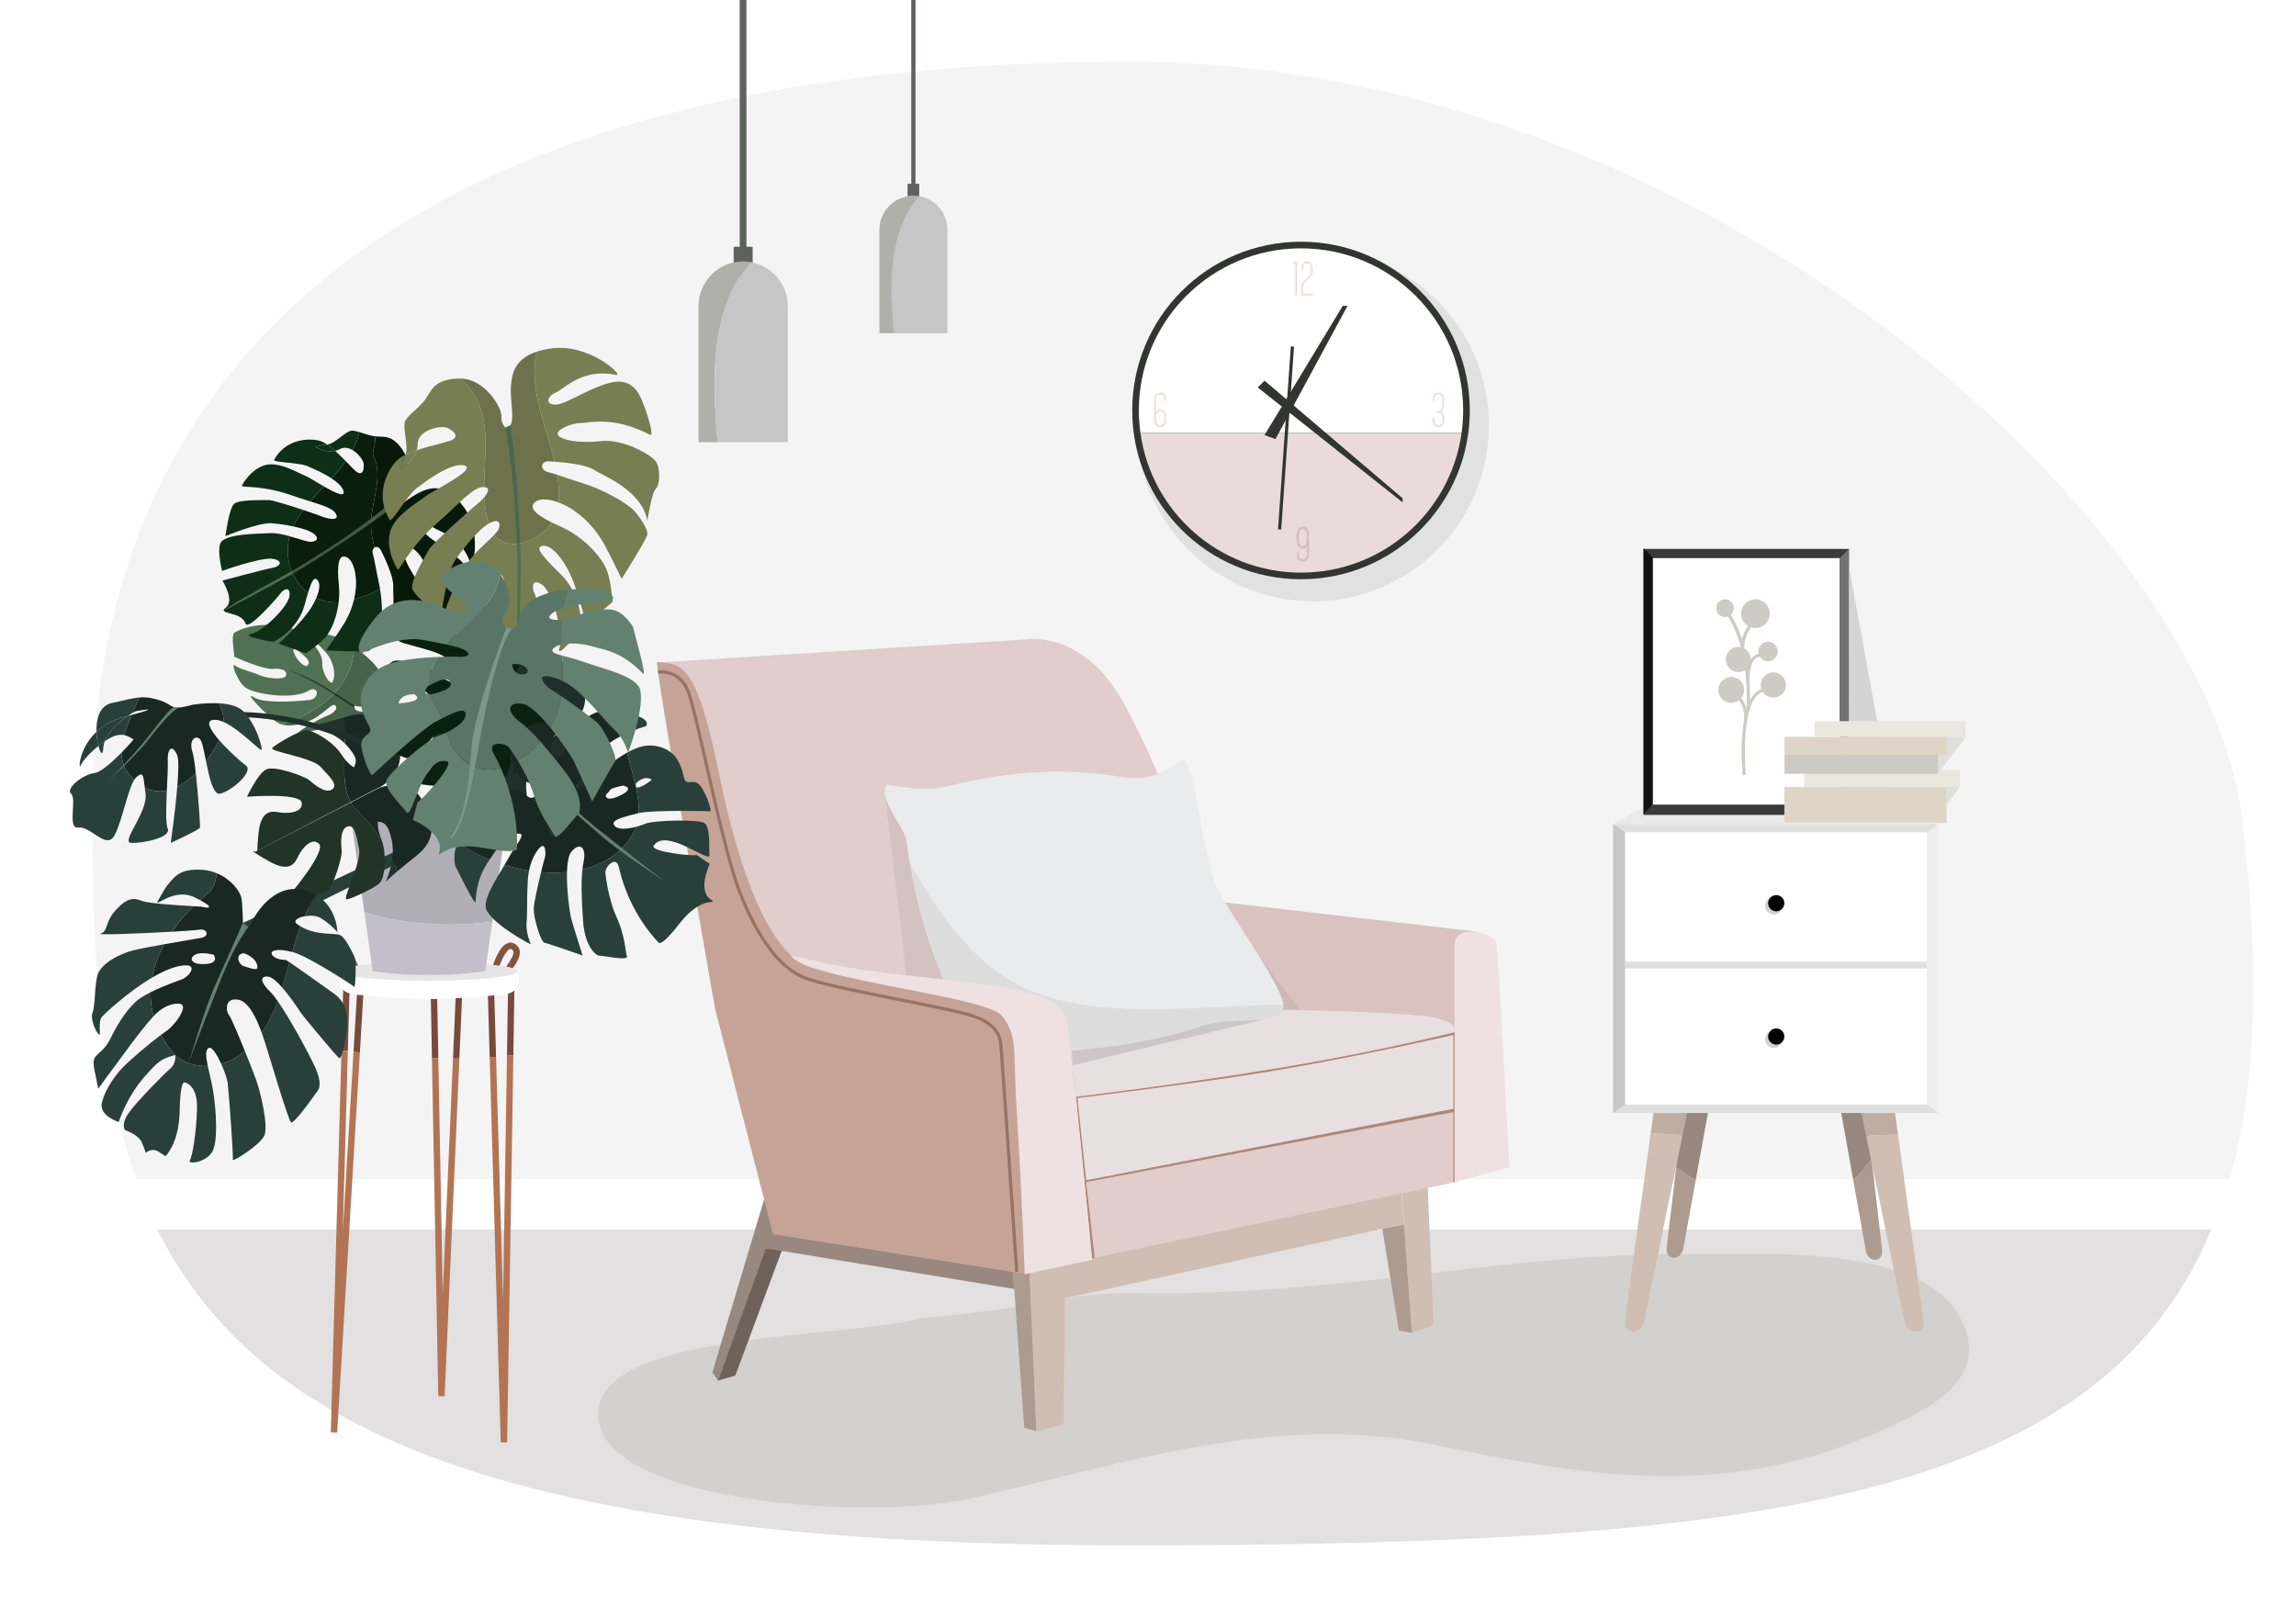 <?xml version="1.0" encoding="utf-8"?>
<!-- Generator: Adobe Illustrator 16.0.0, SVG Export Plug-In . SVG Version: 6.00 Build 0)  -->
<!DOCTYPE svg PUBLIC "-//W3C//DTD SVG 1.1//EN" "http://www.w3.org/Graphics/SVG/1.1/DTD/svg11.dtd">
<svg version="1.1" id="Layer_1" xmlns="http://www.w3.org/2000/svg" xmlns:xlink="http://www.w3.org/1999/xlink" x="0px" y="0px"
	 width="720px" height="503.999px" viewBox="0 0 720 503.999" enable-background="new 0 0 720 503.999" xml:space="preserve">
<symbol  id="New_Symbol" viewBox="-0.763 -0.763 1.526 1.525">
	<path fill="#FFFFFF" d="M0.763,0c0-0.421-0.342-0.762-0.763-0.762S-0.763-0.421-0.763,0S-0.421,0.763,0,0.763S0.763,0.42,0.763,0z"
		/>
</symbol>
<rect y="-0.264" fill="#FFFFFF" width="720" height="504.263"/>
<path fill="#F4F4F4" d="M703.002,256.221C691.478,163.849,533.621,19.333,354.047,19.333C133.654,19.333,29.028,108.412,28.9,252
	c-0.047,52.487,2.677,97.512,20.699,133.584h644.119C706.942,353.595,709.9,311.509,703.002,256.221z"/>
<path fill="#E2E0E0" d="M49.324,385.584c31.65,63.35,110.493,99.079,304.448,99.082c193.547,0.003,303.993-12.779,339.67-99.082
	H49.324z"/>
<g opacity="0.7">
	<path fill="#CDCBC4" d="M289.383,413.344c12.608-1.025,36.144-4.081,44.144-6.081c17-3,26.199-0.904,43.199-1.904
		c52-1,104-13,156-12c21,0,70-3,82,20c10,19-9.306,28.287-24,35c-51.787,23.658-97.047,13.549-142.047,4.549
		c-50-10-96.207,6.381-144.684,17.109c-31.63,7-113.269,1.342-116.269-24.658C183.726,417.358,264.657,420.035,289.383,413.344"/>
</g>
<rect x="28.899" y="369.848" fill="#FFFFFF" width="673.434" height="15.736"/>
<path fill="#99887F" d="M586.876,363.399c-2.094-17.672-4.397-36.828-4.397-36.828h-9.104l7.776,43.535
	C583.297,368.108,585.275,365.942,586.876,363.399z"/>
<path fill="#AD9B90" d="M586.876,363.399c-1.601,2.543-3.579,4.709-5.725,6.707l4.058,22.717c1.517,3.689,5.158,2.459,5.009-0.352
	C590.149,391.21,588.582,377.797,586.876,363.399z"/>
<path fill="#99887F" d="M539.806,325.947h-9.283c0,0-2.661,21.7-4.894,40.215c1.965,1.304,3.961,2.801,6.107,4.082L539.806,325.947z
	"/>
<path fill="#AD9B90" d="M525.629,366.162c-1.574,13.053-2.935,24.523-2.999,25.686c-0.152,2.811,3.561,4.041,5.107,0.352
	l3.999-21.955C529.59,368.963,527.594,367.466,525.629,366.162z"/>
<rect x="505.87" y="258.393" fill="#DFDFDF" width="101.75" height="90.679"/>
<rect x="509.56" y="261.029" fill="#FFFFFF" width="94.897" height="40.595"/>
<circle opacity="0.8" fill="#C6C6C6" cx="556.256" cy="284.06" r="2.732"/>
<rect x="509.56" y="303.732" fill="#FFFFFF" width="94.897" height="42.703"/>
<path fill="#CFBEB1" d="M509.56,414.972c-0.175,2.811,4.043,4.041,5.8,0.352l12.273-59.317c-3.322-0.172-6.651-0.382-9.987-0.626
	C515.417,371.424,509.701,412.709,509.56,414.972z"/>
<path fill="#BFADA1" d="M518.522,349.071c0,0-0.336,2.414-0.877,6.309c3.336,0.244,6.665,0.454,9.987,0.626l1.435-6.935H518.522z"/>
<path fill="#CFBEB1" d="M585.19,356.202l12.231,59.121c1.757,3.689,5.975,2.459,5.801-0.352c-0.141-2.242-5.756-42.807-8.025-59.154
	C591.858,355.957,588.523,356.088,585.19,356.202z"/>
<path fill="#BFADA1" d="M594.259,349.071h-10.544l1.476,7.131c3.333-0.114,6.668-0.245,10.007-0.385
	C594.62,351.663,594.259,349.071,594.259,349.071z"/>
<circle fill="#020202" cx="557.008" cy="283.267" r="2.541"/>
<circle opacity="0.8" fill="#C6C6C6" cx="556.256" cy="325.947" r="2.732"/>
<circle fill="#020202" cx="557.008" cy="325.084" r="2.541"/>
<path fill="#E0CDCC" d="M206.038,207.792L322,200.524c0,0,15.857-2.643,28.082,16.188c12.224,18.832,28.742,67.396,28.742,67.396
	l9.582,35.384l-51.313,13.225l-85.133-7.642L206.038,207.792z"/>
<polygon fill="#D9C2BF" points="378.221,282.356 462.74,292.125 457.125,324.896 386.094,318.832 "/>
<polygon fill="#AD8779" points="337.378,343.983 335.215,328.772 457.125,321.971 457.456,370.38 342.484,395.149 "/>
<path fill="#E8DFE1" d="M456.32,323.707c0,0,1.763-3.957-11.09-5.19c-20.278-1.946-61.855-2.142-63.762-1.652l-46.267,8.032
	l2.177,19.087c0,0,31.276-3.667,64.122-9.108C421.207,331.61,441.4,327.37,456.32,323.707z"/>
<polygon fill="#E0CDCC" points="340.603,370.739 343.325,394.984 455.785,370.739 455.785,348.776 "/>
<path fill="#E8DFE1" d="M337.875,344.375c0,0,41.729-5.101,63.188-8.812c29.071-5.028,54.723-10.982,54.723-10.982v23.179
	l-115.182,22.399L337.875,344.375z"/>
<path fill="#EFE1E1" d="M456.133,370.739l17.181-4.663c0,0-3.451-67.91-4.111-70.554c-0.662-2.643-13.069-6.589-13.069,1.079
	C456.133,302.479,456.133,370.739,456.133,370.739z"/>
<polygon fill="#CFBEB1" points="322.843,399.004 324.973,448.891 333.527,446.688 334.076,396.36 "/>
<polygon fill="#CFBEB1" points="439.573,374.296 440.278,384.027 433.476,385.37 333.527,407.263 334.076,396.36 "/>
<polygon opacity="0.2" fill="#636363" points="396.83,319.588 336.304,334.122 336.144,329.538 376.667,319.588 "/>
<polygon fill="#CFBEB1" points="439.573,374.296 447.725,372.544 449.525,415.633 442.737,418.05 "/>
<polygon fill="#AD9B90" points="438.679,417.275 442.737,418.05 440.278,384.027 433.476,385.37 "/>
<polygon opacity="0.1" fill="#636363" points="394.818,299.858 407.478,316.586 402.333,316.638 "/>
<polygon fill="#AD9B90" points="317.667,398.839 322.843,399.004 324.973,448.891 321.192,447.79 "/>
<polygon opacity="0.1" fill="#636363" points="277.406,248.13 284.25,305.766 299.197,307.574 285.324,261.634 "/>
<polygon fill="#99887F" points="317.667,398.839 318.056,404.248 240.176,391.516 242.341,385.239 "/>
<polygon fill="#99887F" points="239.615,376.182 223.4,430.39 225.162,433.003 242.685,385.3 "/>
<polygon fill="#70615A" points="245.14,392.265 240.176,391.516 225.162,433.003 230.6,431.409 "/>
<g>
	<path fill="#DDDDDD" d="M402.118,315.2c-26,0-53,5-78-4c-18.543-7.417-29.349-24.289-38.794-40.257
		c1.444,8.618,3.604,17.968,7.51,28.728c5.826,16.049,13.027,25.999,13.027,25.999s11.894,4.955,18.171,4.625
		c4.253-0.224,31.805-1.105,52.636-8.451c9-3.174,22.75,0.144,25.666-5.206c0.189-0.348,0.227-0.844,0.16-1.441
		C402.368,315.197,402.242,315.2,402.118,315.2z"/>
	<path fill="#E9EBEC" d="M324.118,311.2c25,9,52,4,78,4c0.124,0,0.25-0.003,0.375-0.004c-0.815-7.271-19.27-31.589-21.66-38.696
		c-4.32-12.846-5.854-33.472-9.186-37.924c-1.553-2.075-6.716,7.027-18.481,5.258c-13.297-2-29.833-3.833-57.167,3
		c-6.289,1.572-17.844-0.776-17.844-0.776c-3.344,3.471,5.549,13.72,6.054,17.476c0.325,2.417,0.69,4.884,1.113,7.41
		C294.77,286.911,305.575,303.783,324.118,311.2z"/>
</g>
<path fill="#C5A497" d="M206.076,207.689c-0.991-0.04,18.17,108.694,18.17,108.694l18.171,70.701l79.75,12.554
	c0,0-3.42-62.604-4.424-75.656c-0.661-8.59-4.956-9.581-25.108-12.224c0,0-22.647-3.925-37.994-8.26
	c-13.368-3.775-22.939-30.381-29.072-60.459C218.629,209.011,214.334,208.02,206.076,207.689z"/>
<path fill="#EFE1E1" d="M321.32,399.638l21.164-4.488c0,0-6.713-70.719-8.095-75.326c-1.982-6.607-9.314-9.514-37.396-12.487
	c-28.312-2.998-35.854-4.665-41.508-6.014c-2.995-0.714-7.488-1.651-7.488-1.651c4.404,7.488,61.221,12.643,66.176,18.897
	c5.161,6.516,3.419,10.381,4.68,30.208C320.573,375.852,321.32,399.638,321.32,399.638z"/>
<g>
	<path fill="#476348" d="M111.101,221.275c0,0,2.489,1.034,5.019-0.527c2.529-1.562,4.042-2.699,3.706-7.509
		c-0.274-3.93-5.047-7.644-8.725-10.295c-0.699,12.986-11.188,20.432-22.711,24.285c3.261,0.905,8.182-0.399,11.315-2.625
		c3.637-2.582,4.888-4.374,5.614-3.123c0.726,1.251-1.665,2.686-2.948,3.099c-1.282,0.414-6.803,3.452-8.599,4.977
		c-1.795,1.525,8.34-1.922,9.956-0.724c1.617,1.199,8.787,3.426,10.976,2.05c2.188-1.376,4.943-3.035,2.99-6.132
		C115.978,222.03,110.9,224.531,111.101,221.275z"/>
	<path fill="#507153" d="M111.101,202.943c-0.824-0.594-1.595-1.136-2.246-1.614c-3.557-2.611-12.192-3.231-13.187-3.339
		c-0.995-0.108,6.565,5.599,8.03,8.857c1.465,3.258,1.292,5.85,0.578,7.02c-0.714,1.169-3.408-3.005-3.224-5.862
		s-2.71-6.463-5.866-8.547c-3.157-2.083-4.194-2.792-4.194-2.792s-10.294-2.421-17.46,1.748c-1.232,0.717,0.098,7.333-0.11,7.524
		c0,0,8.893,4.096,12.234,3.833c3.341-0.262,4.56,0.92,3.973,2.228c-0.587,1.309-5.896,0.823-8.317-0.274
		c-2.42-1.099-6.187-1.853-7.605-2.978c-1.419-1.124,0.659,5.024,3.312,6.932c2.653,1.908,14.681,4.037,19.884,0.883
		c2.846-1.726,3.504,2.276,0.412,2.948c0,0-13.741,1.65-17.631-0.783c-3.889-2.433,4.21,5.977,7.271,7.894
		c0.424,0.265,0.909,0.462,1.433,0.608C99.912,223.375,110.401,215.929,111.101,202.943z M96.019,208.93
		c-1.694-0.36-3.632-3.118-4.005-4.695c-0.237-1.008,0.532-0.681,0.532-0.681s1.615,0.809,3.513,2.78
		C97.887,208.233,96.019,208.93,96.019,208.93z"/>
	<path fill="#283C35" d="M101.572,215.206c-4.148-2.513-10.751-5.072-10.751-5.072s8.491,4.146,11.963,6.387
		c0.511,0.33,1.144,0.742,1.829,1.19c0.118-0.122,0.231-0.248,0.347-0.372C103.486,216.402,102.165,215.565,101.572,215.206z"/>
	<path fill="#21302A" d="M111.101,221.275c0,0-3.347-2.155-6.142-3.936c-0.115,0.124-0.229,0.25-0.347,0.372
		c2.826,1.848,6.562,4.321,6.562,4.321L111.101,221.275z"/>
</g>
<g>
	<path fill="#774A3C" d="M137.085,312.062l-2,0.037l0.37,19.784c0.667,0.023,1.334,0.044,2.002,0.061L137.085,312.062z"/>
	<path fill="#774A3C" d="M144.054,332l0.867-19.876l-1.998-0.088l-0.871,19.972C142.719,332.009,143.387,332.006,144.054,332z"/>
	<path fill="#B27454" d="M142.052,332.008l-3.215,73.73l-1.379-73.795c-0.668-0.017-1.335-0.037-2.002-0.061l1.981,105.993
		l1.999,0.025L144.054,332C143.387,332.006,142.719,332.009,142.052,332.008z"/>
</g>
<g>
	<path fill="#774A3C" d="M155,312.052L153,312.108l0.561,19.526c0.667-0.047,1.332-0.096,1.997-0.151L155,312.052z"/>
	<path fill="#774A3C" d="M161.379,306.218l-2-0.031l-0.401,24.966c0.67-0.074,1.337-0.162,2.004-0.247L161.379,306.218z"/>
	<path fill="#B27454" d="M158.978,331.152l-1.231,76.549l-2.188-76.218c-0.665,0.056-1.33,0.104-1.997,0.151l3.467,120.749l2-0.013
		l1.954-121.466C160.314,330.99,159.647,331.078,158.978,331.152z"/>
</g>
<g>
	<path fill="#774A3C" d="M109.657,308.974l-1.999-0.057l-0.573,20.525c0.662,0.081,1.326,0.161,1.994,0.24L109.657,308.974z"/>
	<path fill="#774A3C" d="M111.948,311.69l-1.086,18.203c0.66,0.076,1.325,0.15,1.989,0.225l1.093-18.309L111.948,311.69z"/>
	<path fill="#B27454" d="M107.5,386.192l1.578-56.51c-0.667-0.079-1.332-0.159-1.994-0.24l-3.345,119.75l1.998,0.088l7.114-119.162
		c-0.665-0.074-1.329-0.148-1.989-0.225L107.5,386.192z"/>
</g>
<g>
	<path fill="#845340" d="M160.531,304.084l-1.736-0.992c0.134-0.234,0.335-0.535,0.569-0.882c0.659-0.977,1.884-2.793,1.632-3.808
		c-0.043-0.176-0.156-0.439-0.628-0.69c-0.182-0.099-0.328-0.104-0.523-0.024c-1.292,0.533-2.846,3.942-3.536,6.193l-1.912-0.586
		c0.323-1.055,2.066-6.374,4.684-7.456c0.747-0.308,1.518-0.271,2.229,0.108c1.084,0.578,1.483,1.392,1.628,1.973
		c0.467,1.878-0.967,4.002-1.916,5.408C160.821,303.626,160.646,303.883,160.531,304.084z"/>
</g>
<g>
	<path fill="#845340" d="M110.854,304.465c-1.303-3.059-3.002-5.911-3.916-6.652c0.169,0.924,0.998,2.935,2.603,5.097l-1.606,1.191
		c-0.041-0.055-4.063-5.522-2.754-7.702c0.166-0.276,0.67-0.896,1.747-0.74c2.267,0.341,4.789,5.725,5.767,8.023L110.854,304.465z"
		/>
</g>
<path fill="#FFFFFF" d="M162.73,307.574c0,2.488-1.748,4.462-6.959,4.506c0,0-11.717,1.254-21.238,1.254
	c-10.033,0-21.268-1.254-21.268-1.254c-4.894-0.019-6.958-2.018-6.958-4.506l0,0c0-2.489,0-4.507,6.958-4.507h42.506
	C162.73,303.067,162.73,305.085,162.73,307.574L162.73,307.574z"/>
<ellipse fill="#E5E5E5" cx="134.25" cy="304.62" rx="27.944" ry="2.954"/>
<path fill="#B0AEB7" d="M154.381,289.053L159.623,252h-25.09h-25.09l4.836,34.186C127.335,290.019,141.049,290.896,154.381,289.053z
	"/>
<path fill="#C2BFCB" d="M114.279,286.186l2.604,18.405c0,0,10.208,1.534,17.649,1.096c7.44,0.438,17.65-1.096,17.65-1.096
	l2.198-15.538C141.049,290.896,127.335,290.019,114.279,286.186z"/>
<polygon fill="#293F3A" points="132.955,262.776 71.039,291.873 77.715,294.009 130.025,268.11 "/>
<path fill="#223428" d="M120.952,276.582c0,0,1.014-1.061,3.638-3.31c-0.422-1.343-0.953-2.677-1.572-3.996
	C122.503,273.355,120.952,276.582,120.952,276.582z"/>
<path fill="#223428" d="M107.589,225.098c-7.586,2.203-10.653,2.654-10.653,2.654s6.807,1.143,11.23,5.446
	C108.203,230.439,108.111,227.692,107.589,225.098z"/>
<path fill="#1A2824" d="M131.737,249.907c-3.875-5.898-12.627-2.922-12.627-2.922l-9.077,4.683c0.315,0.537,0.672,1.05,1.085,1.532
	c3.015,3.015,6.025,6.481,8.525,10.191c-1.527-3.771-1.115-5.731-1.115-5.731c2.571,0.336,3.224,1.584,4.186,5.25
	c0.563,2.143,0.557,4.356,0.303,6.366c0.62,1.319,1.15,2.653,1.572,3.996c1.476-1.266,3.457-2.903,6.067-4.95
	C137.908,262.637,135.613,255.805,131.737,249.907z"/>
<path fill="#1A2824" d="M109.977,251.568l10.054-5.218c0,0,7.484-5.425,4.908-11.996c-2.576-6.571-6.827-12.39-15.656-9.754
	c-0.589,0.176-1.151,0.341-1.693,0.499c0.521,2.594,0.614,5.341,0.577,8.1c0.33,0.321,0.648,0.655,0.948,1.011
	c2.435,2.901,3.077,4.156,1.866,6.448c0,0-1.265-0.548-2.949-2.688C107.871,243.06,107.872,247.899,109.977,251.568z"/>
<path fill="#223428" d="M110.033,251.668l-29.026,14.977c0.007-0.027,0.011-0.047,0.011-0.047l28.959-15.03
	c-2.105-3.669-2.106-8.508-1.946-13.598c-0.357-0.454-0.732-0.975-1.119-1.583c-2.211-3.473-8.966-7.813-11.354-7.327
	c-2.388,0.487-9.066,4.337-10.166,5.497c-1.1,1.159,12.367,2.919,15.131,5.954c2.765,3.034,5.756,5.639,3.557,7.11
	c-2.198,1.471-6.107-2.098-7.263-3.056c-1.155-0.958-10.733-4.675-13.419-3.208c-2.687,1.466-5.932,8.524-5.932,8.524
	s16.632-1.336,17.14,1.852c0.509,3.188-4.428,3.461-6.698,3.098c-2.27-0.364-6.113-1.438-6.881,6.869
	c-0.274,2.977-0.354,4.445-0.342,5.109l-0.64,0.328c0,0-3.223-1.352,4.004,2.818c7.225,4.172,8.567,0.416,9.582-1.648
	c1.015-2.062,4.088-5.936,6.397-3.678c2.31,2.256-8.389,15.062-8.389,15.062s7.637,1.426,10.386,0.08
	c2.749-1.346,5.247-11.311,5.132-12.807c-0.115-1.498-0.771-6.75,1.7-7.695c2.471-0.945,2.87,3,3.749,7.012
	c0.88,4.008-5.46,16.018-3.878,15.791c1.582-0.229,8.581-3.455,10.358-5.123c1.778-1.67,2.136-9.691,0.578-13.502
	c-0.008-0.021-0.013-0.037-0.021-0.058c-2.5-3.71-5.511-7.177-8.525-10.191C110.705,252.718,110.348,252.205,110.033,251.668z"/>
<path fill="#1F302C" d="M177.076,259.121c1.778-1.67,2.136-9.69,0.578-13.5c-1.557-3.811-1.136-5.789-1.136-5.789
	c2.571,0.336,3.224,1.584,4.186,5.25c1.705,6.492-1.763,13.67-1.763,13.67s2.454-2.573,9.705-8.259
	c7.251-5.685,4.956-12.517,1.08-18.415c-3.875-5.898-12.627-2.922-12.627-2.922l-38.103,19.66c0.007-0.027,0.011-0.047,0.011-0.047
	l39.014-20.248c0,0,7.484-5.425,4.908-11.996c-2.576-6.571-6.827-12.39-15.656-9.754c-8.83,2.636-12.347,3.153-12.347,3.153
	s7.863,1.315,12.178,6.457c2.435,2.901,3.077,4.156,1.866,6.448c0,0-1.857-0.798-4.068-4.271c-2.211-3.473-8.966-7.813-11.354-7.327
	c-2.388,0.487-9.066,4.337-10.166,5.497c-1.1,1.159,12.367,2.919,15.131,5.954c2.765,3.034,5.756,5.639,3.557,7.11
	c-2.198,1.471-6.107-2.098-7.263-3.056c-1.155-0.958-10.733-4.675-13.419-3.208c-2.687,1.466-5.932,8.524-5.932,8.524
	s16.632-1.336,17.14,1.852c0.509,3.188-4.428,3.461-6.698,3.098c-2.27-0.364-6.113-1.438-6.881,6.869
	c-0.274,2.977-0.354,4.445-0.342,5.109l-0.64,0.328c0,0-3.223-1.352,4.004,2.818c7.225,4.172,8.567,0.416,9.582-1.648
	c1.015-2.062,4.088-5.935,6.397-3.677c2.31,2.256-8.389,15.061-8.389,15.061s7.637,1.428,10.386,0.08
	c2.749-1.346,5.247-11.31,5.132-12.805c-0.115-1.498-0.771-6.75,1.7-7.695c2.471-0.945,2.87,3,3.749,7.012
	c0.88,4.007-5.46,16.018-3.878,15.792C168.3,264.018,175.299,260.789,177.076,259.121z"/>
<path fill="#0B210F" d="M158.741,243.094c1.778-1.67,2.136-9.691,0.578-13.502c-1.557-3.811-1.136-5.789-1.136-5.789
	c2.571,0.336,3.224,1.584,4.186,5.25c1.705,6.492-1.763,13.672-1.763,13.672s2.454-2.574,9.705-8.26s4.956-12.518,1.08-18.415
	c-3.875-5.898-12.627-2.922-12.627-2.922l-38.103,19.66c0.007-0.027,0.011-0.047,0.011-0.047l39.014-20.248
	c0,0,7.484-5.425,4.908-11.996c-2.576-6.571-6.827-12.39-15.656-9.754c-8.83,2.636-12.347,3.153-12.347,3.153
	s7.863,1.315,12.178,6.457c2.435,2.901,3.077,4.156,1.866,6.448c0,0-1.857-0.798-4.068-4.271c-2.211-3.473-8.966-7.813-11.354-7.327
	c-2.388,0.487-9.066,4.337-10.166,5.497c-1.1,1.159,12.367,2.919,15.131,5.954c2.765,3.034,5.756,5.639,3.557,7.11
	c-2.198,1.471-6.107-2.098-7.263-3.056c-1.155-0.958-10.733-4.675-13.419-3.208c-2.687,1.466-5.932,8.524-5.932,8.524
	s16.632-1.336,17.14,1.852c0.509,3.188-4.428,3.461-6.698,3.098c-2.27-0.364-6.113-1.438-6.881,6.869
	c-0.274,2.977-0.354,4.445-0.342,5.109l-0.64,0.328c0,0-3.223-1.352,4.004,2.818c7.225,4.172,8.567,0.416,9.582-1.648
	c1.015-2.062,4.088-5.936,6.397-3.678c2.31,2.256-8.389,15.062-8.389,15.062s7.637,1.426,10.386,0.08
	c2.749-1.346,5.247-11.311,5.132-12.807c-0.115-1.498-0.771-6.75,1.7-7.695c2.471-0.945,2.87,3,3.749,7.012
	c0.88,4.008-5.46,16.018-3.878,15.791C149.965,247.988,156.964,244.762,158.741,243.094z"/>
<path fill="#293F3A" d="M94.082,317.244c1.035,1.601,11.297,13.839,12.238,14.592c0.941,0.753,2.636-7.813,2.636-11.391
	s-1.317-6.778-4.142-8.755c-2.325-1.628-10.835-7.782-14.034-9.907c-0.732,2.687-1.45,5.356-2.254,7.962
	C91.002,312.573,93.451,316.27,94.082,317.244z"/>
<path fill="#293F3A" d="M41.896,298.025c-4.613,1.131-10.416,4.346-11.358,7.923c-0.941,3.577-0.659,9.602-1.506,11.579
	c-0.848,1.977,0.941,5.836,1.883,6.872c0.941,1.035-0.283-3.859,1.036-5.46c0.874-1.062,8.2-7.886,15.731-12.329
	c0.65-3.56,1.955-7.072,3.808-10.468C47.613,296.84,43.779,297.564,41.896,298.025z"/>
<path fill="#293F3A" d="M83.275,327.506c1.016,3.106,7.042,23.628,7.982,24.476c0.941,0.848,8.473-10.072,8.473-10.072
	s1.6-1.694-0.942-7.249c-2.069-4.521-7.88-15.191-11.696-20.665c-1.302,3.515-2.89,6.849-5.039,9.872
	C82.591,325.361,83.004,326.678,83.275,327.506z"/>
<path fill="#293F3A" d="M38.352,334.943c-2.315,2.482-5.46,6.777-6.401,10.919c-0.942,4.143,5.271,6.024,5.271,6.024
	s2.51-7.92,8.189-14.309c3.93-4.418,5.067-5.624,9.476-6.653c-1.803-2.081-3.269-4.207-4.413-6.36
	C46.95,327.189,40.546,332.591,38.352,334.943z"/>
<path fill="#293F3A" d="M98.118,282.2c-0.988,1.679-1.845,3.408-2.612,5.169c1.692-0.311,3.735-0.24,4.977,0.505
	c2.824,1.694,5.331,4.424,5.331,4.424s-0.11-7.537-6.37-11.425C98.795,281.327,98.317,281.803,98.118,282.2z"/>
<path fill="#293F3A" d="M111.121,300.018c-0.753-1.695-2.73-5.742-4.331-6.684c-1.494-0.879-7.413,0.289-12.558-2.802
	c-0.981,2.643-1.8,5.337-2.563,8.036c0.052,0.013,0.1,0.023,0.153,0.037c4.707,1.224,19.016,10.543,19.298,10.92
	C111.403,309.902,111.875,301.713,111.121,300.018z"/>
<path fill="#293F3A" d="M69.363,333.642c1.026,2.264,1.864,4.711,2.031,6.008c0.377,2.919,1.883,23.252,1.6,24.1
	c-0.282,0.847,8.44-4.518,9.869-7.531c1.428-3.012-1.208-13.838-2.525-17.509c-0.562-1.564-2.012-5.282-3.571-9.128
	c-1.115,0.927-2.318,1.806-3.648,2.619C71.899,332.81,70.639,333.288,69.363,333.642z"/>
<path fill="#293F3A" d="M55.118,331.2c-0.035-0.04-0.065-0.08-0.1-0.119c0.002,0.628-0.091,2.735-1.416,3.861
	c-2.039,1.733-10.543,10.355-13.18,14.026c-2.636,3.671-1.223,5.461-1.223,5.461s4.235,1.411,5.271,3.859
	c1.036,2.448,1.224,3.296,1.224,3.296s1.883-1.79,4.048-0.378c2.165,1.411,2.165,1.411,2.165,1.411s4.236-4.046,4.425-14.024
	c0.188-9.979,1.506-9.132,1.506-9.132s4.142,0.563,3.954,8.095c-0.188,7.531-1.412,14.968-2.259,16.381
	c-0.847,1.412,5.931,0.658,7.437-3.577c1.506-4.236,0.659-15.345-0.753-21.37c-0.414-1.769-0.785-3.327-1.064-4.674
	C61.527,334.471,57.992,333.499,55.118,331.2z"/>
<path fill="#1A2824" d="M93.141,289.804c-1.374-1.024,0.21-2.038,2.366-2.435c0.767-1.761,1.624-3.49,2.612-5.169
	c0.199-0.397,0.677-0.873,1.326-1.327c-1.112-0.69-2.415-1.268-3.95-1.665c-10.173-2.634-16.145,8.742-16.944,10.837
	c-0.73,1.909-2.363-0.591-2.363-0.591s-0.138-6.174-0.491-7.81c-0.529-2.445-3.443-6.011-7.732-7.782
	c-0.349,2.983-1.295,5.562-2.846,6.338c-0.825,0.68-1.622,1.377-2.402,2.083c4.968,2.666,2.298,2.62,0.489,2.06
	c0,0-1-0.046-2.538-0.132c-2.567,2.533-4.834,5.216-6.749,8c4.11-0.239,7.519-0.485,8.816-0.666c2.302-0.32,3.106,2.26,0.094,2.637
	c0,0-5.715,0.951-11.337,1.961c-1.854,3.396-3.158,6.908-3.808,10.468c3.825-2.257,7.703-3.902,10.815-3.863
	c3.074,0.039,1.147,3.362-1.506,4.425c-0.329,0.131-5.483,1.872-9.78,4.033c-0.046,2.495,0.26,4.998,0.934,7.484
	c0.006-0.007,0.013-0.014,0.019-0.021c2-2.159,5.099-4.216,8.206-3.839c3.107,0.376-1.641,6.919-4.307,8.614
	c-0.405,0.258-0.956,0.649-1.588,1.12c1.144,2.153,2.61,4.279,4.413,6.36c0.043-0.01,0.083-0.021,0.126-0.03
	c0,0,0.003,0.071,0.004,0.187c0.035,0.039,0.064,0.079,0.1,0.119c2.874,2.299,6.409,3.271,10.035,3.116
	c-0.67-3.24-0.792-5.216,0.405-5.682c0.941-0.365,2.521,2.176,3.805,5.007c1.276-0.354,2.536-0.832,3.755-1.441
	c1.331-0.813,2.534-1.692,3.648-2.619c-2.101-5.183-4.401-10.599-4.995-11.301c-1.036-1.224-1.318-5.648,3.106-4.707
	c3.245,0.69,5.696,6.185,7.176,10.294c2.149-3.023,3.737-6.357,5.039-9.872c-0.872-1.251-1.641-2.231-2.236-2.804
	c-3.201-3.079-3.577-5.243-0.659-4.866c1.14,0.146,2.74,1.606,4.328,3.42c0.804-2.605,1.522-5.275,2.254-7.962
	c-0.687-0.456-1.133-0.73-1.216-0.73c-5.387,0-7.044-4.813,2.106-2.484c0.763-2.699,1.582-5.394,2.563-8.036
	C93.864,290.311,93.499,290.071,93.141,289.804z M62.169,302.276c-1.789-0.188-3.013-1.694-1.036-2.823c1.977-1.131,5.931,0,5.931,0
	C68.759,302.652,63.958,302.466,62.169,302.276z M76.478,303.03c-1.601-0.471-3.013-3.734,0-4.079c0,0,4.237,1.349,4.236,4.455
	C80.714,304.587,78.078,303.5,76.478,303.03z"/>
<path fill="#293F3A" d="M67.964,273.862c-1.375-0.567-2.888-0.955-4.512-1.058c-6.413-0.405-8.358,1.474-11.167,5.096
	c-0.559,0.712-2.013,3.3-2.542,4.231c-2.035,3.576,4.33-4.143,11.391-0.66c0.6,0.296,1.121,0.564,1.582,0.812
	c0.781-0.706,1.578-1.403,2.402-2.083C66.668,279.425,67.615,276.846,67.964,273.862z"/>
<path fill="#293F3A" d="M47.212,311.205c-1.853,0.932-3.546,1.94-4.624,2.933c-3.577,3.296-6.401,8.379-8.001,11.674
	c-1.601,3.295-3.578,4.236-4.708,5.647c-1.129,1.413-0.094,4.707,0.283,6.778c0.376,2.072,0.659,3.201,0.659,3.201
	s7.249-9.979,10.167-13.839c2.909-3.846,5.326-6.931,7.158-8.91C47.472,316.203,47.166,313.7,47.212,311.205z"/>
<path fill="#293F3A" d="M60.667,284.211c-4.602-0.256-14.032-0.861-16.007-1.625c-2.636-1.02-4.613-1.208-8.284,2.745
	c-3.671,3.954-2.315,6.718-4.857,7.471c-1.802,0.534,12.392-0.009,22.399-0.591C55.832,289.427,58.1,286.744,60.667,284.211z"/>
<path fill="#638170" d="M76.187,289.454l1.65,1.303c0,0-4.087,5.219-8.337,15.826c-1.57,3.919-9.014,22.82-10.18,26.484
	c-0.572,1.797,4.598-16.054,7.847-23.317C70.416,302.485,76.187,289.454,76.187,289.454z"/>
<g>
	<path fill="#0F2E17" d="M105.096,141.403c-0.847-0.752-1.707-1.444-2.547-2.003c-2.063,0.193-3.587,0.799-3.587,0.799
		S102.092,142.065,105.096,141.403z"/>
	<path fill="#08190A" d="M145.304,158.846c-5.689-7.579-10.391-6.041-14.057-4.233c-2.922,1.441-6.541,4.81-8.543,4.723
		c-0.509-0.022-0.915-0.268-1.177-0.826c0,0,0.237-1.475,2.121-2.407c1.883-0.933,6.396-8.582,3.077-14.206
		c-3.319-5.625-6.201-4.797-8.875-5.024c-0.119-0.01-0.24-0.036-0.36-0.051c0.773,1.938-1.093,4.935-0.372,6.378c4,8-3,17,0,27
		c0.066,0.528,0.164,1.048,0.286,1.56c0.595-0.432,1.509-0.251,2.088,0.901c0.801,1.596,2.716,5.587,3.491,8.704
		c0.043-0.056,0.093-0.108,0.135-0.165c-0.042,0.057-0.092,0.109-0.135,0.165c0.238,0.958,0.373,1.838,0.328,2.535
		c-0.193,3.025,1.531,13.252-4.653,18.473c0,0,6.924-2.631,8.258-2.168c1.335,0.463,5.295-1.537,6.189-3.505
		c0.896-1.969,0.941-10.169-2.382-14.854c-2.511-3.54-4.513-7.496-4.33-10.011c0.184-2.516,4.538,0.914,5.63,2.842
		s5.978,6.509,6.327,17.322c0.055,1.698,7.4-6.336,8.175-8.517c0,0,1.82-3.175-1.016-6.527c-3.694-4.365-11.05-7.679-12.429-10.114
		c-1.379-2.435,0.893-2.918,2.797-1.45c1.903,1.469,8.933,2.787,11.657,11.354C148.222,178.904,151.305,166.838,145.304,158.846z"/>
	<path fill="#0F2E17" d="M95.774,149.242c-2.238-0.876-8.442-4.732-12.859-3.303c-4.417,1.43-6.85,5.89-7.083,6.423
		c-0.233,0.535,6.625-0.134,14.974,2.777c2.438,0.85,4.582,1.516,6.438,2.096c1.376-1.613,2.838-3.161,4.301-4.696
		C99.124,151.143,96.709,149.607,95.774,149.242z"/>
	<path fill="#0F2E17" d="M84.261,156.835c-1.562,0.08-9.255-0.253-10.852,1.188c-1.596,1.44-2.714,10.114-2.714,10.114
		s10.505-4.352,14.464-4.038c2.231,0.177,4.655,0.536,6.831,1.002c0.857-1.841,1.913-3.547,3.099-5.163
		C90.691,158.476,85.242,156.784,84.261,156.835z"/>
	<path fill="#0F2E17" d="M107.644,195.989c-2.416,3.78-5.382,8.007-5.382,8.007s11.988,0.581,13.22,0.151
		c1.23-0.429,2.804-3.33,3.71-5.987c0.822-2.41,0.8-8.635-0.027-13.511c-2.61,1.602-5.65,2.643-8.14,3.314
		C110.341,190.837,109.146,193.638,107.644,195.989z"/>
	<path fill="#0F2E17" d="M105.096,141.403c-3.003,0.662-6.134-1.204-6.134-1.204s1.523-0.606,3.587-0.799
		c-0.962-0.641-1.898-1.11-2.754-1.28c-4.378-0.87-10.666,0.279-13.835,6.094c-0.502,0.921,8.863,0.743,11.243,2.343
		c0,0,3.702,1.458,6.731,3.457c1.613-1.735,3.157-3.498,4.505-5.367C107.41,143.591,106.266,142.442,105.096,141.403z"/>
	<path fill="#0F2E17" d="M90.83,168.172c-2.083-0.583-4.287-1.064-6.188-0.966c-4.687,0.243-12.188,0.218-14.983,2.412
		c-2.041,1.602-0.018,9.435-0.018,9.435s11.928-4.259,15.668-3.806c3.74,0.452,2.589,2.444,0.26,2.826
		c-2.33,0.381-15.824,4.002-15.824,4.002s3.982,6.322,1.067,8.509s4.954,1.082,6.157,4.956c0.814,2.621,10.664-8.854,11.392-9.936
		c0,0,2.54-2.376,2.455,1.022c-0.085,3.398-8.491,11.509-12.007,12.161c-3.518,0.652,5.978,2.511,6.759,2.471
		c0.781-0.041,7.941-3.962,9.952-11.533c0.398-1.501,0.749-2.751,1.065-3.795C91.571,182.064,88.975,175.036,90.83,168.172z"/>
	<path fill="#0F2E17" d="M99.189,187.539c-0.394,0.922-0.918,1.931-1.591,3.018c-2.939,4.747-10.225,11.285-10.225,11.285
		l8.565,3.056c0,0,4.238-2.853,6.209-5.125c1.82-2.099,3.498-6.301,4.045-10.866C103.648,189.046,101.279,188.542,99.189,187.539z"
		/>
	<path fill="#091E0C" d="M116.942,173.838c-0.292-0.975-0.02-1.727,0.462-2.078c-0.122-0.512-0.22-1.032-0.286-1.56c-3-10,4-19,0-27
		c-0.721-1.443,1.145-4.44,0.372-6.378c-1.635-0.207-3.331-0.855-4.812-1.304c-0.426,2.042-1.15,3.912-2.075,5.667
		c1.931,1.162,3.446,3.356,3.468,4.396c0.037,1.722-0.244,3.354-1.847,2.654c-0.638-0.279-2.046-1.801-3.785-3.587
		c-1.349,1.869-2.892,3.632-4.505,5.367c1.821,1.201,3.399,2.597,3.785,3.988c0.599,2.16-2.793,0.484-6.172-1.463
		c-1.463,1.535-2.925,3.083-4.301,4.696c4.5,1.407,7.269,2.297,8.132,3.99c1.221,2.392-2.797,1.451-4.717,0.662
		c-0.715-0.293-2.958-1.081-5.569-1.949c-1.187,1.615-2.242,3.322-3.099,5.163c2.474,0.529,4.627,1.196,5.799,1.896
		c2.239,1.336,2.015,2.611,0.047,2.922c-1.169,0.185-3.956-0.892-7.006-1.746c-1.855,6.864,0.741,13.892,5.754,17.757
		c1.28-4.225,1.989-4.96,2.913-4.087c0.872,0.824,0.915,2.838-0.308,5.697c2.09,1.003,4.458,1.508,7.003,1.368
		c0.208-1.738,0.258-3.526,0.081-5.274c-0.641-6.337-0.181-9.546,1.987-9.032c2.167,0.515,3.375,4.244,3.396,8.127
		c0.01,1.717-0.218,3.49-0.633,5.236c2.49-0.672,5.53-1.712,8.14-3.314c-0.085-0.501-0.176-0.993-0.278-1.46
		C117.793,178.181,117.512,175.74,116.942,173.838z"/>
	<path fill="#0F2E17" d="M106.567,140.851c1.326-0.751,2.769-0.428,4.035,0.333c0.925-1.755,1.649-3.625,2.075-5.667
		c-0.849-0.257-1.629-0.45-2.284-0.453c-1.88-0.006-5.425,4.145-7.609,4.31c-0.081,0.006-0.156,0.017-0.235,0.025
		c0.84,0.559,1.7,1.25,2.547,2.003C105.595,141.293,106.09,141.121,106.567,140.851z"/>
	<path fill="#507153" d="M70.189,191.502c-0.681,0.551,16.747-8.924,21.641-11.585c-0.119-0.257-0.236-0.515-0.343-0.778
		C86.755,181.828,73.048,189.189,70.189,191.502z"/>
	<path fill="#415942" d="M112.249,166.892c1.465-0.994,2.853-1.965,4.112-2.863c0.014-0.501,0.044-1,0.086-1.497
		c-1.974,1.511-4.381,3.301-6.986,5.116c-6.731,4.69-14.719,9.526-16.729,10.765c-0.277,0.17-0.706,0.419-1.244,0.726
		c0.107,0.263,0.224,0.521,0.343,0.778c0.393-0.214,0.715-0.389,0.93-0.506C94.428,178.503,104.343,172.257,112.249,166.892z"/>
	<path fill="#445E45" d="M121.527,158.51c0,0-2.011,1.671-5.081,4.022c-0.042,0.497-0.072,0.996-0.086,1.497
		c3.751-2.675,6.344-4.693,6.344-4.693L121.527,158.51z"/>
</g>
<g>
	<path fill="#293F3A" d="M222.802,282.087c-4.181-3.065-0.219-11.15-0.219-11.15l-4.102-2.764
		c-1.262,0.395-14.732-1.034-13.488-2.962c3.734-5.792,17.682,5.644,17.487,3.023c-0.195-2.623,0.344-8.856-1.585-10.1
		c-1.93-1.245-15.784-0.923-18.548,0.221c-0.803,0.332-1.813,0.68-2.882,0.963c-0.109,0.297-0.215,0.594-0.348,0.882
		c-3.222,6.802-9.269,10.771-16.478,12.484c-0.413,3.788-0.302,8.804,0.194,16.042c0.618,9.013,4.645,11.137,5.001,10.982
		c0.358-0.152,9.296,1.763,8.774,0.252c-0.521-1.509-0.574-6.56-3.28-12.374c-2.705-5.813-3.464-13.689-3.464-13.689
		c-0.418-1.764,3.303-5.897,4.202-1.93c3.384,14.93,12.417,23.568,12.417,23.568s0.486,2.025,6.608-5.879
		C220.51,280.086,225.639,284.167,222.802,282.087z"/>
	<path fill="#293F3A" d="M142.753,271.58c0.245,0.275,6.307,12.986,6.391,11.251c0.328-6.857,2.379-10.241,4.38-13.211
		c-3.502-1.426-6.819-3.184-9.777-5.233C141.727,267.153,142.753,271.58,142.753,271.58z"/>
	<path fill="#293F3A" d="M152.716,285.736c2.94,4.951,13.746,10.462,13.746,10.462s-1.614-3.662-1.337-6.704
		c0.278-3.042,0.106-9.465,0.27-10.761c0.095-0.763-0.02-2.989,0.507-5.662c-2.586-0.407-5.167-1.008-7.693-1.784
		C155.265,276.296,150.934,282.736,152.716,285.736z"/>
	<path fill="#293F3A" d="M195.519,230.443c3.69-1.801,7.021-2.677,7.021-2.677s2.602-2.472-7.077-4.492
		C195.085,225.542,195.166,227.953,195.519,230.443z"/>
	<path fill="#293F3A" d="M169.674,273.53c-1.033,4.229-2.315,9.956-2.308,11.671c0.01,2.783,2.187,10.221,3.391,10.465
		c1.205,0.244,11.949,4.006,11.949,4.006s-2.943-9.222-3.586-11.609c-0.429-1.59-1.487-8.888-1.318-14.566
		C175.166,273.756,172.435,273.759,169.674,273.53z"/>
	<path fill="#293F3A" d="M200.307,254.992c4.864-1.029,22.545-0.572,22.545-0.572s0.04-2.174-2.471-6.845
		c-2.512-4.672-5.124-0.189-5.95-3.916c-1.288-5.814-3.495-7.687-5.927-8.819c-2.431-1.13-5.727-1.661-9.75,0.13
		c-0.673,0.3-1.381,0.667-2.108,1.079C198.25,242.571,200.581,249.262,200.307,254.992z M199.517,245.562
		c3.028-2.692,4.854-1.011,4.854-1.011s-1.835,1.633-3.701,2.308C198.804,247.533,199.517,245.562,199.517,245.562z"/>
	<path fill="#1A2824" d="M199.118,260.2c0.133-0.288,0.239-0.585,0.348-0.882c-2.609,0.693-5.569,0.997-6.728-0.306
		c-1.633-1.836,2.947-2.787,7.19-3.932c0.115-0.031,0.244-0.06,0.379-0.089c0.273-5.73-2.057-12.421-3.661-18.942
		c-4.865,2.76-10.589,7.661-12.673,9.66c-2.397,2.296-2.815,1.517-2.815,1.517c-0.532-1.336,0.41-3.05,6.62-11.041
		c1.917-2.466,4.933-4.372,7.741-5.743c-0.353-2.491-0.434-4.902-0.056-7.169c-0.496-0.104-1.014-0.206-1.577-0.307
		c-11.54-2.066-15.698,9.525-16.615,11.821c-0.916,2.296-3.181,3.816-4.304,2.185c-1.123-1.632,2.017-7.713-0.034-9.835
		c-2.052-2.121-12.589,1.005-12.801,7.606c-0.211,6.602,3.984,10.762,6.412,10.903c2.428,0.143,2.165,3.173,2.165,3.173
		s-1.454,2.296-3.121,1.034c-3.723-2.817-6.695-2.826-11.428-0.754c-4.732,2.073-9.923,7.27-11.29,8.564
		c-1.367,1.296-2.262,5.465-0.601,4.315c1.663-1.151,3.968-2.379,7.507-4.869c3.539-2.491,7.17-3.584,8.17-2.829
		s-2.583,3.487-3.886,3.95c-1.83,0.649-7.752,3.113-10.087,5.85c-0.083,0.098-0.152,0.202-0.227,0.305
		c2.958,2.05,6.274,3.808,9.777,5.233c0.405-0.601,0.808-1.187,1.193-1.778c2.294-3.521,5.956-6.613,8.119-6.4
		c2.163,0.214-0.876,3.082-3.7,8.225c-0.283,0.517-0.6,1.062-0.928,1.621c2.527,0.776,5.107,1.377,7.693,1.784
		c0.369-1.869,1.048-3.954,2.344-5.919c3.149-4.775,2.887,1.213,2.693,1.55c-0.074,0.13-0.621,2.188-1.266,4.828
		c2.76,0.229,5.491,0.226,8.126-0.034c0.084-2.849,0.476-5.291,1.413-6.398c2.803-3.317,4.671-1.032,3.826,3.008
		c-0.166,0.795-0.297,1.651-0.399,2.579C189.849,270.971,195.896,267.002,199.118,260.2z M171.917,260.928
		c-0.41-1.938,2.131-3.703,2.131-3.703l0.438,0.491C176.005,260.534,172.326,262.867,171.917,260.928z M189.918,249.188
		c-0.062-1.918,5.559-2.808,5.559-2.808c1.888,0.458,2.189,1.443-0.334,2.765C192.067,250.757,189.98,251.106,189.918,249.188z"/>
</g>
<rect x="230.063" y="77.385" fill="#5E615D" width="5.958" height="7.446"/>
<rect x="284.602" y="57.64" fill="#5E615D" width="3.649" height="7.446"/>
<g>
	<path fill="#777E52" d="M144.145,118.717c-0.016,0-0.031-0.003-0.047-0.002c-7.908,0.141-8.755,3.671-10.59,6.354
		c-1.836,2.683-5.225,4.801-6.354,6.778c-1.129,1.977,1.13,8.189,0,10.59c-0.041,0.087-0.073,0.171-0.112,0.258
		c1.09-0.551,2.332-1.043,3.629-1.486c0.181-0.591,0.295-1.215,0.295-1.878c0-4.66,7.625-6.072,9.461-5.083
		c1.835,0.988,3.389,2.259,1.694,3.53c-1.074,0.806-6.627,1.782-11.451,3.432c-1.094,3.561-4.929,5.747-4.929,5.747
		s0.271-1.97,1.3-4.261c-1.252,0.633-2.303,1.341-2.994,2.143c-3.53,4.095-6.071,11.405-1.836,18.215
		c0.671,1.079,6.072-8.896,9.179-10.449c0,0,9.602-7.766,14.121-6.637c4.519,1.13-9.885,7.908-12.144,9.743
		c-2.259,1.836-10.025,6.072-11.155,11.579c-1.129,5.507,2.118,10.732,2.542,11.296c0.423,0.565,3.812-7.06,11.861-14.121
		c8.048-7.061,11.861-11.861,15.109-11.72c0.038,0.001,0.063,0.01,0.1,0.013C151.895,140.691,154.847,127.507,144.145,118.717z"/>
	<path fill="#777E52" d="M130.67,141.208c-1.297,0.443-2.54,0.936-3.629,1.486c-1.029,2.291-1.3,4.261-1.3,4.261
		S129.576,144.77,130.67,141.208z"/>
	<path fill="#777E52" d="M149.604,158.111c-1.977,1.553-14.262,12.567-15.109,14.262c-0.848,1.694-5.789,9.602-5.225,12.144
		c0.565,2.542,9.037,8.896,9.037,8.896s1.685-13.666,4.377-17.651c3.244-4.801,7.892-10.043,10.591-11.579
		c0.013-0.007,0.024-0.013,0.038-0.02c-0.891-2.605-1.293-5.383-1.431-8.258C151.185,156.739,150.307,157.559,149.604,158.111z"/>
	<path fill="#777E52" d="M155,167.726c-2.459,2.587-7.363,6.466-9.349,10.437c-2.542,5.083-7.045,12.973-6.401,17.228
		c0.47,3.107,9.931,5.648,9.931,5.648s2.632-15.109,5.34-18.781s4.121-1.271,3.132,1.412c-0.988,2.683-5.224,19.063-5.224,19.063
		s9.037-0.423,9.602,3.954c0.565,4.378,4.097-4.573,8.896-3.53c3.248,0.707-2.965-16.521-3.671-17.933c0,0-0.989-4.095,2.542-1.977
		c3.53,2.118,7.06,15.815,5.648,19.91c-1.412,4.096,6.213-4.801,6.637-5.648s0.565-10.731-6.213-17.369
		c-6.778-6.637-7.766-8.331-5.93-8.896c1.835-0.565,5,1.635,8.048,7.202c3.248,5.931,5.79,17.509,5.79,17.509l8.331-7.201
		c0,0-0.476-6.168-1.694-9.602c-1.553-4.378-7.484-10.873-14.544-13.979c-1.011-0.445-1.931-0.874-2.777-1.291
		C168.705,170.273,159.062,173.215,155,167.726z"/>
	<path fill="#777E52" d="M205.651,144.696c-1.54-2.118-10.154-7.06-17.073-6.354c-5.228,0.533-10.59,0.282-13.132-1.413
		c-2.542-1.694,3.671-4.236,6.354-4.236s10.425-2.414,22.028,3.671c1.823,0.956-2.259-11.579-4.095-13.697
		c0,0-2.259-3.812-7.484-2.824c-6.805,1.287-14.686,7.061-18.075,7.061s-2.542-2.683,0.141-3.812
		c2.683-1.13,8.268-7.75,18.922-5.507c2.683,0.565-8.19-9.884-20.193-8.332c-1.844,0.238-3.417,0.594-4.765,1.041
		c-2.551,11.894,2.908,22.998,5.623,34.506c3.604,0.254,9.88,0.921,12.416,2.579c3.072,2.008,14.878,6.295,16.688,15.927
		c0,0,1.359-8.867,2.645-9.996C206.935,152.18,207.19,146.814,205.651,144.696z"/>
	<path fill="#777E52" d="M175.252,157.612c0.96,0.367,1.933,0.819,2.876,1.346c4.801,2.683,9.038,7.343,11.579,12.144
		c2.542,4.801,5.225,10.45,5.225,10.45s7.766-12.286,8.048-13.839c0.283-1.553-1.835-4.942-4.095-7.484s-10.025-6.778-15.957-8.613
		c-3.797-1.175-6.283-2.073-8.198-2.707C175.203,151.771,175.431,154.666,175.252,157.612z"/>
	<path fill="#6E724C" d="M168.28,110.294c-6.973,2.311-7.848,7.103-8.084,11.244c-0.225,3.939,1.165,9.763-0.121,11.821
		c-0.328,0.524-0.828,0.804-1.573,0.747c0,0-1.412-1.13-1.271-3.671c0.141-2.537-5.204-11.821-13.085-11.718
		c10.702,8.791,7.75,21.975,7.678,34.041c1.958,0.141,1.303,1.663,0.061,3.147c0.137,2.875,0.54,5.652,1.431,8.258
		c2.717-1.53,3.912-0.534,3.068,1.715c-0.185,0.494-0.693,1.124-1.382,1.848c4.062,5.49,13.705,2.548,18.092-3.845
		c-5.062-2.493-7.127-4.5-5.554-6.193c1.414-1.522,4.497-1.303,7.714-0.076c0.179-2.946-0.049-5.841-0.52-8.703
		c-1.076-0.356-1.973-0.631-2.816-0.823c-2.683-0.612-2.542-3.531,0.283-3.389c0.443,0.022,1.033,0.057,1.704,0.104
		C171.188,133.292,165.729,122.188,168.28,110.294z"/>
	<path fill="#4B664C" d="M161.796,148.886c-0.689-8.507-1.722-15.527-1.722-15.527l-1.573,0.747c0,0,1.513,8.385,2.427,18.168
		c0.583,6.236,0.93,13.03,1.132,17.919c0.379-0.007,0.732-0.022,1.069-0.056C162.863,164.407,162.383,156.126,161.796,148.886z"/>
	<path fill="#507153" d="M162.061,170.193c0.118,2.864,0.188,5.078,0.227,6.133c0.142,3.848-0.476,26.672,0.339,31.565
		c0.188,1.129,0.659-27.004,0.728-31c0.015-0.856-0.068-3.357-0.226-6.754C162.792,170.171,162.439,170.187,162.061,170.193z"/>
</g>
<g>
	<path fill="#293F3A" d="M68.99,225.283c0,0,0.392-0.064,1.12-0.137c-0.037-0.281-0.084-0.562-0.14-0.843L68.99,225.283z"/>
	<path fill="#1F302C" d="M115.813,232.648c0,0-23.834-10.75-45.035-9.154l-0.809,0.809c0.056,0.281,0.104,0.562,0.14,0.843
		c4.587-0.46,23.023-1.295,48.013,11.002C119.431,236.792,115.813,232.648,115.813,232.648z"/>
	<path fill="#293F3A" d="M25.31,240.062c0.565-1.47,2.966-4.022,5.567-6.116c-0.312-1.21-0.56-2.792-0.608-4.456
		C24.544,234.845,24.62,241.858,25.31,240.062z"/>
	<path fill="#293F3A" d="M40.076,224.545c-0.329,0.086-0.662,0.173-1.021,0.267c-3.865,1.004-6.705,2.733-8.786,4.679
		c0.048,1.663,0.296,3.246,0.608,4.456c0.662-0.532,1.334-1.037,1.995-1.484C34.173,229.028,37.687,226.171,40.076,224.545z"/>
	<path fill="#293F3A" d="M40.076,224.545c0.584-0.398,1.101-0.723,1.501-0.963c0.703-1.613,1.436-3.232,2.124-4.841
		c-2.04,0.185-4.495,0.811-8.789,1.789c-3.787,0.863-4.755,5.11-4.644,8.961c2.081-1.946,4.921-3.675,8.786-4.679
		C39.414,224.719,39.747,224.632,40.076,224.545z"/>
	<path fill="#293F3A" d="M32.369,234.792c0.038-0.799,0.218-1.578,0.502-2.329c-0.661,0.447-1.333,0.952-1.995,1.484
		C31.459,236.204,32.258,237.149,32.369,234.792z"/>
	<path fill="#293F3A" d="M68.99,248.921c3.577-0.745,10.731-6.976,8.096-8.858c-1.36-0.971-5.471-4.596-8.388-7.957
		c-1.033,2.143-2.431,4.456-4.089,6.645C65.608,243.698,66.844,249.367,68.99,248.921z"/>
	<path fill="#293F3A" d="M55.584,246.791c-0.657,7.918-2.033,17.56-2.033,17.56s9.037-4.142,9.171-4.807
		c0.093-0.459-0.545-10.109-1.321-17.094C59.61,244.239,57.645,245.762,55.584,246.791z"/>
	<path fill="#1A2824" d="M60.329,221.047c-7.531,2.071-5.46,0-10.543-1.506c-2.507-0.743-4.1-0.98-6.085-0.8
		c-0.688,1.609-1.421,3.228-2.124,4.841c0.536-0.322,0.866-0.497,0.866-0.497s9.856-1.809-1.141,1.135
		c-0.918,2.135-1.76,4.257-2.35,6.332c1.68,0.333,2.677,1.372,2.926,1.287c0.166-0.057-1.528,1.93-3.765,4.199
		c0.03,3.102,1.105,6.007,3.951,8.575c0.188-0.307,0.377-0.56,0.566-0.729c2.148-1.936,2.266-1.094,2.772,3.093
		c2.303,1.221,4.64,1.453,6.917,0.976c0.169-3.708,0.371-7.29,0.291-9.206c-0.188-4.52,1.695-5.272,3.012-1.695
		c0.478,1.296,0.336,5.241-0.038,9.74c2.061-1.029,4.026-2.552,5.817-4.341c-0.348-3.131-0.723-5.727-1.073-6.717
		c-1.129-3.201,0.753-5.46,2.394-3.894c0.656,0.627,1.219,3.608,1.886,6.911c1.658-2.188,3.056-4.502,4.089-6.645
		c-2.737-3.155-4.423-6.078-1.779-6.351c0.978-0.101,2.101,0.194,3.284,0.73c-0.024-1.966-0.58-3.932-1.436-5.898
		C64.518,220.328,60.329,221.047,60.329,221.047z"/>
	<path fill="#293F3A" d="M76.333,223.118c-1.623-1.7-4.609-2.353-7.566-2.532c0.856,1.966,1.412,3.932,1.436,5.898
		c5.423,2.455,12.11,10.041,11.906,8.495C81.859,233.097,80.287,227.26,76.333,223.118z"/>
	<path fill="#293F3A" d="M40.076,224.545c-2.389,1.625-5.903,4.482-7.204,7.917c1.067-0.722,2.099-1.3,2.981-1.625
		c1.209-0.445,2.241-0.456,3.099-0.286c0.59-2.075,1.432-4.197,2.35-6.332C40.92,224.322,40.51,224.431,40.076,224.545z"/>
	<path fill="#293F3A" d="M45.403,246.976c0.07,0.583,0.148,1.23,0.24,1.945c0.754,5.845-7.907,15.241-4.519,15.43
		c3.39,0.188,12.648-1.604,11.473-4.451c-0.678-1.641-0.508-6.911-0.278-11.948C50.042,248.429,47.706,248.196,45.403,246.976z"/>
	<path fill="#293F3A" d="M38.113,236.038c-2.847,2.888-6.575,6.235-8.473,6.41c-3.389,0.312-9.226,4.771-7.343,6.492
		c1.883,1.722-1.317,11.081,2.259,10.604c3.578-0.476,7.908,5.748,10.544,3.488c2.432-2.085,4.705-14.745,6.964-18.42
		C39.218,242.044,38.144,239.14,38.113,236.038z"/>
</g>
<g>
	<path fill="none" d="M129.908,217.735c-4.658,0.002-4.941,2.842-4.941,2.842s2.824,0,4.941-0.848
		C132.026,218.884,129.908,217.735,129.908,217.735z"/>
	<path fill="none" d="M134.003,215.353c-1.069,1.544-0.883,2.545,1.09,2.354c-0.21-0.917-0.327-1.856-0.356-2.794
		C134.291,215.17,134.003,215.353,134.003,215.353z"/>
	<path fill="none" d="M140.922,213.517c-1.095-1.314-4.642,0.509-6.184,1.396c0.029,0.938,0.146,1.877,0.356,2.794
		c0.374-0.036,0.804-0.11,1.31-0.236C140.274,216.505,142.334,215.212,140.922,213.517z"/>
	<path fill="#638170" d="M176.731,190.646c1.375-0.438,2.982-0.795,4.717-0.993c4.942-0.565,7.86-1.271,10.167-1.553
		c2.306-0.282-1.649-3.18-3.812-3.248c-1.387-0.043-5.35-0.26-9.503,0.071c-0.058,0.094-0.132,0.179-0.182,0.277
		C177.475,187.001,177.033,188.818,176.731,190.646z"/>
	<path fill="#638170" d="M156.882,180.081c-0.42-0.583-0.881-1.162-1.416-1.725c-5.225-5.507-16.663-0.141-16.804,3.248
		c-0.141,3.389,7.202,6.213,7.484,8.473c0.282,2.259-2.824,2.683-5.366,1.412s-14.968-8.049-23.299,2.542
		c-8.332,10.59-3.766,10.732-3.766,10.732s10.943-5.561,19.11-4.048c3.074,0.569,5.457,1.038,7.335,1.452
		C146.221,195.25,155.194,190.013,156.882,180.081z"/>
	<path fill="#638170" d="M144.118,237.2c-2.099-2.099-3.096-4.75-4.003-7.516c-1.017,0.495-2.018,0.907-2.864,1.202
		c-3.248,1.129-15.392,11.438-16.098,13.979c-0.707,2.541,4.519,7.484,6.354,9.885c1.835,2.4,5.077-18.077,12.708-15.957
		c2.542,0.706-7.935,12.225-9.32,12.85l-1.412,5.508c0,0,9.58,3.916,8.331,9.742c-0.847,3.955,0.439-3.469,14.121-0.914
		c11.296,2.109,10.167,0,10.167,0s0.935-11.607-5.08-25.164C152.447,242.027,147.785,241.274,144.118,237.2z"/>
	<path fill="#5A7565" d="M176.3,194.353c-1.955,0.194-4.219,0.061-4.029-0.887c0.183-0.917,1.918-2.01,4.461-2.82
		c0.302-1.828,0.744-3.645,1.387-5.446c0.049-0.098,0.124-0.184,0.182-0.277c-2.325,0.186-4.709,0.541-6.736,1.2
		c-5.648,1.836-8.194,4.114-9.239,9.378c-0.467,2.357-3.47,1.496-3.47,1.496s-2.542-2.401-0.565-4.378
		c1.775-1.775,2.284-7.417-1.408-12.537c-1.688,9.932-10.662,15.169-16.721,22.085c5.112,1.126,6.373,1.836,6.786,2.973
		c0,0,0.236,0.988-3.577,0.847c-1.333-0.049-3.539-0.05-6.098,0.051c-0.425,0.697-0.814,1.415-1.154,2.163
		c-0.962,1.923-1.455,4.309-1.38,6.713c1.542-0.887,5.089-2.71,6.184-1.396c1.413,1.695-0.647,2.988-4.519,3.954
		c-0.506,0.126-0.936,0.2-1.31,0.236c0.372,1.62,1.03,3.167,2.024,4.493c0.604,1.007,1.083,2.055,1.501,3.119
		c3.879-1.967,7.386-3.661,7.386-1.211c0,2.088-3.009,4.173-5.891,5.577c0.907,2.767,1.904,5.417,4.003,7.516
		c3.667,4.074,8.329,4.827,12.905,3.615c-0.667-1.502-1.414-3.027-2.262-4.564c-2.259-4.094,4.095-3.389,5.083-1.553
		c0,0,1.107,1.52,2.512,3.829c2.64-1.557,5.088-3.642,7.103-5.954c-2.5-2.805-4.635-4.856-6.648-6.348
		c-3.812-2.824-3.954-6.213,0.988-5.507c2.31,0.33,5.699,3.713,8.784,7.483c0.189-0.333,0.369-0.667,0.536-1.002
		c1.546-2.872,2.408-5.842,2.868-8.877c-2.124-1.454-3.714-2.499-3.857-2.547c-0.423-0.142-5.225-5.084,1.13-3.389
		c1.134,0.302,2.184,0.716,3.155,1.191c0.101-2.625,0.019-5.286-0.081-7.961c-2.516-0.688-3.793-1.183-2.792-2.268
		c0.545-0.591,1.489-1.003,2.668-1.253C176.133,199.516,176.113,196.929,176.3,194.353z M160.691,209.05v-0.757
		c0,0,3.53-0.424,4.66,1.553C166.481,211.822,161.539,212.632,160.691,209.05z"/>
	<path fill="#638170" d="M198.535,196.713c0,0-2.683-4.942-6.778-5.507c-4.095-0.565-11.063,1.843-13.132,2.683
		c-0.484,0.196-1.368,0.369-2.325,0.464c-0.187,2.576-0.167,5.163-0.09,7.744c2.486-0.525,6.033-0.315,9.193,0.547
		c4.66,1.271,9.602,1.836,16.239,8.614C203.039,212.685,198.535,197.137,198.535,196.713z"/>
	<path fill="#638170" d="M176.414,213.579c4.471,2.189,7.214,5.762,8.142,6.574c1.13,0.989,5.89,6.637,8.452,9.037
		s3.974,6.779,3.974,6.779s5.07-12.989,3.812-19.487c-0.847-4.378-11.438-6.637-17.792-8.896c-2.599-0.924-4.928-1.492-6.669-1.968
		C176.433,208.293,176.515,210.954,176.414,213.579z"/>
	<path fill="#638170" d="M162.355,238.527c1.691,2.783,3.815,6.716,4.973,10.574c2.118,7.061,5.931,11.438,6.637,13.133
		c0.706,1.693,6.919-6.779,7.343-6.92s2.259-5.041-4.095-13.253c-2.999-3.875-5.521-6.981-7.754-9.488
		C167.443,234.886,164.995,236.97,162.355,238.527z"/>
	<path fill="#638170" d="M172.582,228.202c3.516,4.297,6.637,9.096,7.313,10.449c1.271,2.543,5.79,12.71,5.79,12.71
		s6.354-11.438,7.202-12.568c0.847-1.13-2.965-9.179-5.083-11.579c-1.404-1.591-7.643-6.033-11.817-8.891
		c-0.46,3.035-1.322,6.005-2.868,8.877C172.951,227.535,172.771,227.869,172.582,228.202z"/>
	<path fill="#638170" d="M135.094,217.707c-1.973,0.19-2.159-0.811-1.09-2.354c0,0,0.288-0.183,0.734-0.439
		c-0.074-2.404,0.418-4.79,1.38-6.713c0.34-0.748,0.729-1.466,1.154-2.163c-4.758,0.188-10.761,0.735-14.801,2.02
		c-4.824,1.535-7.249,4.51-8.473,7.338c-1.224,2.828-1.688,6.123,1.647,12.102c2.138,3.83-3.53,1.977-2.118,7.907
		c1.412,5.931,3.106,7.767,3.106,7.767s15.674-14.687,20.192-16.945c0.599-0.3,1.2-0.606,1.792-0.907
		c-0.418-1.063-0.897-2.112-1.501-3.119C136.124,220.874,135.465,219.327,135.094,217.707z M129.908,219.729
		c-2.118,0.848-4.941,0.848-4.941,0.848s0.284-2.84,4.941-2.842C129.908,217.735,132.026,218.884,129.908,219.729z"/>
</g>
<path fill="#7A9987" d="M158.863,196.774c0,0-6.901,17.022-10.384,33.11c-0.515,2.379-0.682,5.516-0.848,7.776
	c-1.271,17.368-4.757,22.594-6.049,24.43c-1.293,1.835,3.508,1.888,8.026-25.136c4.519-27.023,9.098-38.193,11.014-39.825
	L158.863,196.774z"/>
<rect x="231.966" y="-0.264" fill="#5E615D" width="2.11" height="93.667"/>
<path fill="#C6C6C6" d="M235.316,82.198c-0.742-0.122-1.498-0.201-2.274-0.201c-7.723,0-13.984,6.261-13.984,13.984v42.709h5.95
	C223.198,118.055,222.753,97.219,235.316,82.198z"/>
<path opacity="0.2" fill="#5C5C40" d="M235.316,82.198c-0.742-0.122-1.498-0.201-2.274-0.201c-7.723,0-13.984,6.261-13.984,13.984
	v42.709h5.95C223.198,118.055,222.753,97.219,235.316,82.198z"/>
<path fill="#638170" d="M171.994,247.754l1.729-1.197c0,0,3.796,5.435,12.698,12.6c3.289,2.647,19.188,15.291,22.352,17.477
	c1.551,1.072-14.008-9.09-20.005-14.319C182.769,257.082,171.994,247.754,171.994,247.754z"/>
<path fill="#C6C6C6" d="M247.027,95.981c0-6.947-5.071-12.695-11.71-13.783c-12.563,15.021-12.119,35.856-10.309,56.492h22.019
	V95.981z"/>
<rect x="285.766" fill="#5E615D" width="1.322" height="70.046"/>
<path fill="#C6C6C6" d="M297.074,72.01c0-5.881-4.767-10.647-10.647-10.647c-5.88,0-10.647,4.767-10.647,10.647v32.517h21.294V72.01
	z"/>
<polygon fill="#EAEAEA" points="607.62,258.393 505.87,258.393 515.87,252.769 597.62,252.769 "/>
<g>
	<g>
		<g>
			<rect x="515.402" y="172.155" fill="#3A3A3A" width="64.393" height="83.425"/>
			<rect x="518.263" y="175.039" fill="#FFFFFF" width="58.672" height="77.301"/>
		</g>
		<g>
			<circle fill="#CDCBC4" cx="550.48" cy="192.468" r="4.509"/>
			<circle fill="#CDCBC4" cx="540.959" cy="190.739" r="2.781"/>
			<circle fill="#CDCBC4" cx="545.135" cy="206.833" r="3.95"/>
			<circle fill="#CDCBC4" cx="554.43" cy="204.328" r="3.061"/>
			<circle fill="#CDCBC4" cx="542.909" cy="216.353" r="4.063"/>
			<circle fill="#CDCBC4" cx="556.105" cy="214.844" r="3.956"/>
			<g>
				<path fill="#CDCBC4" d="M546.474,243.124c-0.097-1.036-2.277-25.352,6.574-27.261l0.211,0.979
					c-7.989,1.723-5.811,25.943-5.787,26.188L546.474,243.124z"/>
			</g>
			<g>
				<path fill="#CDCBC4" d="M547.88,226.107l-0.996-0.109c0.527-4.785-2.026-6.78-2.051-6.799l0.604-0.799
					C545.562,218.494,548.469,220.764,547.88,226.107z"/>
			</g>
			<g>
				<path fill="#CDCBC4" d="M548.713,222.446l-1.002-0.04c0.854-22.08-6.81-30.346-6.887-30.426l0.721-0.695
					C541.874,191.626,549.584,199.883,548.713,222.446z"/>
			</g>
			<g>
				<path fill="#CDCBC4" d="M546.185,207.473c-1.365-7.934,2.39-11.699,2.551-11.855l0.7,0.716
					c-0.036,0.036-3.535,3.587-2.262,10.969L546.185,207.473z"/>
			</g>
			<g>
				<path fill="#CDCBC4" d="M547.599,213.689c-0.048-3.837,0.696-6.464,2.215-7.81c1.164-1.032,2.353-0.887,2.402-0.879
					l-0.134,0.993l0.067-0.497l-0.062,0.497c-0.032-0.001-0.823-0.078-1.638,0.66c-0.874,0.794-1.905,2.658-1.849,7.025
					L547.599,213.689z"/>
			</g>
		</g>
		<polygon fill="#727272" points="576.937,252.34 579.798,255.58 579.798,172.155 576.937,175.04 		"/>
		<polygon fill="#111111" points="518.263,252.161 515.402,255.402 515.402,171.976 518.263,174.861 		"/>
	</g>
	<polygon opacity="0.7" fill="#C6C6C6" points="579.704,177.105 593.432,252.34 579.798,252.34 	"/>
</g>
<g>
	<rect x="559.549" y="246.795" fill="#DED5C6" width="50.883" height="11.247"/>
	<rect x="565.795" y="241.523" fill="#E9E7DE" width="48.854" height="5.272"/>
	<rect x="559.609" y="236.721" fill="#CDCAC6" width="48.071" height="5.976"/>
	<rect x="559.609" y="231.098" fill="#DED5C6" width="50.883" height="5.623"/>
	<rect x="569.019" y="226.177" fill="#E9E7DE" width="47.448" height="4.921"/>
</g>
<g>
	<circle opacity="0.4" fill="#C6C6C6" cx="411.694" cy="133.36" r="55.22"/>
	<circle fill="#333533" cx="407.981" cy="128.74" r="52.93"/>
	<path fill="#FFFFFF" d="M458.833,128.74c0-28.085-22.767-50.853-50.852-50.853c-28.086,0-50.853,22.767-50.853,50.853
		c0,2.398,0.178,4.753,0.499,7.063h100.707C458.655,133.494,458.833,131.138,458.833,128.74z"/>
	<path fill="#EADADA" d="M357.627,135.803c3.441,24.74,24.667,43.789,50.354,43.789c25.687,0,46.912-19.049,50.353-43.789H357.627z"
		/>
	<g>
		<g>
			<polygon fill="#333533" points="396.548,136.446 399.96,137.726 422.564,95.928 421.072,95.928 			"/>
		</g>
		<g>
			<polygon fill="#333533" points="396.548,119.386 394.415,121.519 439.838,157.558 439.838,156.279 			"/>
		</g>
		<g>
			
				<rect x="402.552" y="108.652" transform="matrix(0.998 0.07 -0.07 0.998 10.653 -27.985)" fill="#333533" width="1.001" height="57.508"/>
		</g>
	</g>
	<g>
		<path fill="#EADADA" d="M406.881,81.952v10.905h-0.825V82.793h-0.67v-0.841H406.881z M405.447,82.029v0.686h0.686v10.064h0.67
			v-10.75H405.447z M406.663,82.169v10.469h-0.39v-10.08h-0.701v-0.39H406.663z"/>
		<path fill="#EADADA" d="M411.694,85.628c-0.015,0.795-0.731,1.465-1.511,2.197c-0.717,0.654-1.387,1.309-1.418,1.932V92h2.929
			v0.857h-3.754v-3.116c0.047-0.981,0.872-1.792,1.698-2.54c0.607-0.545,1.23-1.184,1.246-1.574v-1.667
			c0-0.966-0.515-1.262-1.013-1.262c-0.701,0-1.06,0.545-1.06,1.309v0.841h-0.794v-0.873c0-1.511,0.981-2.119,1.854-2.119
			c0.811,0,1.822,0.545,1.822,2.088V85.628z M411.617,83.946c0-1.496-0.981-2.01-1.745-2.01c-0.856,0-1.776,0.592-1.776,2.041v0.795
			h0.639v-0.764c0-0.81,0.39-1.386,1.138-1.386c0.529,0,1.106,0.312,1.106,1.34v1.667c-0.016,0.421-0.67,1.075-1.278,1.621
			c-0.794,0.716-1.636,1.573-1.682,2.493v3.038h3.599v-0.701h-2.929v-2.337c0.03-0.639,0.731-1.293,1.433-1.963
			c0.779-0.717,1.496-1.387,1.496-2.15V83.946z M411.492,85.628c-0.016,0.701-0.717,1.34-1.449,2.025
			c-0.747,0.701-1.464,1.371-1.495,2.088c0,0.156,0,1.745,0,2.493h2.944v0.405h-3.334c0-0.218,0-2.68,0-2.897
			c0.047-0.888,0.826-1.636,1.62-2.368c0.654-0.592,1.324-1.262,1.34-1.745v-1.667c0-1.153-0.639-1.496-1.246-1.496
			c-0.841,0-1.277,0.654-1.277,1.542v0.608h-0.358v-0.639c0-1.34,0.856-1.9,1.636-1.9c0.717,0,1.62,0.483,1.62,1.87V85.628z"/>
	</g>
	<g>
		<path fill="#EADADA" d="M450.434,128.741h0.592c0.701-0.046,1.06-0.701,1.06-1.449v-2.228c0-0.873-0.421-1.278-0.981-1.278
			c-0.717,0-1.122,0.514-1.122,1.293v0.856h-0.779v-0.872c0-1.651,1.028-2.104,1.901-2.104c0.966,0,1.807,0.654,1.807,2.088v2.243
			c0,0.935-0.249,1.387-0.764,1.823c0.686,0.39,0.889,1.215,0.889,2.072v0.607c0,1.262-0.717,2.321-1.963,2.321
			c-1.169,0-1.994-0.95-1.994-2.306v-0.981h0.794v0.981c0,0.857,0.437,1.433,1.2,1.433c0.716,0,1.152-0.592,1.152-1.449v-0.607
			c0-0.841-0.296-1.589-1.184-1.589h-0.607V128.741z M450.511,129.52h0.53c0.935,0,1.262,0.779,1.262,1.667v0.607
			c0,0.888-0.468,1.527-1.23,1.527c-0.811,0-1.278-0.607-1.278-1.511v-0.904h-0.639v0.904c0,1.309,0.795,2.228,1.917,2.228
			c1.199,0,1.885-0.997,1.885-2.244v-0.607c0-0.966-0.28-1.683-0.935-2.057c0.576-0.436,0.81-1.044,0.81-1.838v-2.243
			c0-1.387-0.794-2.025-1.729-2.025c-0.842,0-1.823,0.452-1.823,2.041v0.794h0.639v-0.779c0-0.826,0.421-1.355,1.185-1.355
			c0.576,0,1.059,0.42,1.059,1.34v2.228c0,0.794-0.389,1.48-1.137,1.527h-0.515V129.52z M450.651,128.959h0.39
			c0.825-0.031,1.262-0.794,1.262-1.667v-2.228c0-1.013-0.529-1.496-1.199-1.496c-0.842,0-1.324,0.592-1.324,1.511v0.623h-0.358
			v-0.639c0-1.465,0.919-1.885,1.683-1.885c0.856,0,1.589,0.576,1.589,1.87v2.243c0,0.81-0.312,1.464-0.981,1.854
			c0.778,0.296,1.105,1.013,1.105,2.041v0.607c0,1.153-0.639,2.088-1.744,2.088c-1.044,0-1.776-0.841-1.776-2.072v-0.748h0.358
			v0.748c0,0.997,0.529,1.651,1.418,1.651c0.856,0,1.371-0.686,1.371-1.667v-0.607c0-0.966-0.358-1.823-1.402-1.823h-0.39V128.959z"
			/>
	</g>
	<g>
		<path fill="#EADADA" d="M365.8,130.61v1.168c-0.031,1.278-0.701,2.29-1.979,2.29s-1.994-1.012-1.994-2.29v-6.512
			c0-1.293,0.795-2.29,2.01-2.29c1.246,0,1.916,0.935,1.916,2.306v0.592h-0.795v-0.592c0-0.857-0.373-1.48-1.121-1.48
			c-0.732,0-1.169,0.561-1.2,1.464v3.537c0.327-0.312,0.811-0.499,1.216-0.499C365.021,128.305,365.8,129.115,365.8,130.61z
			 M362.56,128.99v-3.724c0.031-0.95,0.498-1.526,1.277-1.526c0.794,0,1.184,0.639,1.184,1.542v0.514h0.654v-0.514
			c0-1.324-0.654-2.228-1.838-2.228c-1.169,0-1.932,0.95-1.932,2.212v6.512c0,1.247,0.686,2.212,1.916,2.212
			c1.246,0,1.869-0.95,1.9-2.212v-1.168c0-1.433-0.748-2.228-1.869-2.228C363.4,128.383,362.918,128.601,362.56,128.99z
			 M365.582,130.61v1.168c-0.031,1.168-0.624,2.057-1.761,2.057c-1.138,0-1.776-0.904-1.776-2.057c0-1.667,0-5.125,0-6.512
			c0-1.168,0.701-2.072,1.792-2.072c1.106,0,1.698,0.857,1.698,2.087v0.374h-0.374v-0.374c0-0.997-0.437-1.698-1.324-1.698
			c-0.857,0-1.387,0.639-1.418,1.682v4.129c0.327-0.561,0.919-0.857,1.434-0.857C364.896,128.539,365.582,129.271,365.582,130.61z
			 M365.208,130.61c0-1.153-0.483-1.683-1.355-1.683c-0.889,0-1.418,0.748-1.418,1.667c0-0.031,0,0.873,0,1.184
			c0,0.888,0.483,1.636,1.387,1.636c0.919,0,1.387-0.748,1.387-1.651V130.61z M365.067,131.763c0,0.826-0.421,1.511-1.246,1.511
			c-0.826,0-1.246-0.686-1.246-1.496v-1.184c0-0.841,0.467-1.526,1.277-1.526c0.794,0,1.215,0.499,1.215,1.542V131.763z
			 M364.989,130.61c0-0.997-0.404-1.464-1.137-1.464c-0.764,0-1.216,0.639-1.216,1.449v1.184c0,0.764,0.421,1.418,1.185,1.418
			c0.779,0,1.168-0.654,1.168-1.434V130.61z"/>
	</g>
	<g>
		<path fill="#CCB6B6" d="M410.543,173.895c0,1.309-0.748,2.306-2.025,2.306c-1.2,0-1.947-1.075-1.947-2.321v-0.592h0.794v0.592
			c0,0.811,0.421,1.449,1.153,1.449c0.825,0,1.246-0.624,1.246-1.434v-2.368c-0.296,0.327-0.732,0.607-1.184,0.607
			c-1.559,0-2.01-1.496-2.01-2.804v-1.527c0-1.324,0.561-2.727,2.01-2.727c1.417,0,1.963,1.309,1.963,2.742V173.895z
			 M410.465,167.819c0-1.387-0.53-2.664-1.885-2.664c-1.402,0-1.948,1.355-1.948,2.648v1.527c0,1.277,0.437,2.726,1.948,2.726
			c0.498,0,0.966-0.327,1.246-0.732v2.57c0,0.841-0.437,1.511-1.309,1.511c-0.795,0-1.216-0.686-1.216-1.527v-0.529h-0.654v0.529
			c0,1.2,0.717,2.244,1.87,2.244c1.23,0,1.947-0.95,1.947-2.228V167.819z M410.34,173.895c0,1.184-0.67,2.072-1.822,2.072
			c-1.075,0-1.729-0.966-1.729-2.088v-0.374h0.374v0.374c0,0.935,0.482,1.667,1.355,1.667c0.966,0,1.448-0.732,1.448-1.651v-3.163
			c-0.202,0.639-0.717,1.168-1.386,1.168c-1.402,0-1.808-1.371-1.808-2.57c0-0.483,0-0.95,0-1.527c0-1.215,0.514-2.508,1.808-2.508
			c1.262,0,1.76,1.215,1.76,2.524V173.895z M409.935,167.819c0-0.997-0.28-2.103-1.354-2.103c-1.028,0-1.418,1.09-1.418,2.087
			c0,0.95,0,0.156,0,1.527c0,0.841,0.233,2.15,1.418,2.15c0.966,0,1.354-1.277,1.354-2.166V167.819z M409.811,169.314
			c0,0.826-0.374,2.025-1.23,2.025c-1.075,0-1.278-1.231-1.278-2.01v-1.527c0-0.919,0.358-1.932,1.278-1.932
			c0.966,0,1.23,1.028,1.23,1.947V169.314z M409.732,167.819c0-0.888-0.249-1.885-1.152-1.885c-0.873,0-1.2,0.981-1.2,1.87v1.527
			c0,0.748,0.188,1.932,1.2,1.932c0.81,0,1.152-1.153,1.152-1.947V167.819z"/>
	</g>
</g>
<path opacity="0.2" fill="#5C5C40" d="M288.087,61.636c-0.562-0.092-1.134-0.152-1.722-0.152c-5.847,0-10.586,4.739-10.586,10.586
	v32.332h4.504C278.913,88.78,278.577,73.007,288.087,61.636z"/>
<polygon fill="#C6C6C6" points="509.56,346.436 505.87,349.071 505.87,258.393 509.56,261.029 "/>
<polygon fill="#EFEFEF" points="604.228,346.437 607.917,349.072 607.917,258.394 604.228,261.03 "/>
<polygon opacity="0.5" fill="#CDCBC4" points="610.492,231.098 616.467,231.098 607.681,242.697 607.681,236.721 610.492,236.721 
	"/>
<polygon opacity="0.5" fill="#CDCBC4" points="610.492,246.795 614.531,246.795 610.492,252.418 "/>
<g>
	<path fill="#967364" d="M318.334,398.873c-0.045-0.667-4.555-66.7-4.832-69.411c-0.025-0.248-0.045-0.512-0.065-0.787
		c-0.224-2.996-0.561-7.523-10.566-10.191c-4.629-1.234-12.551-2.812-20.938-4.481c-12.085-2.406-24.582-4.895-29.611-6.805
		c-9.921-3.77-16.781-16.855-20.788-27.17c-3.373-8.68-7.424-26.529-10.68-40.872c-2.411-10.621-4.493-19.794-5.646-22.457
		c-2.77-6.394-8.711-5.437-8.771-5.424l-0.172-0.985c0.067-0.009,6.78-1.096,9.86,6.012c1.19,2.749,3.282,11.963,5.704,22.633
		c3.248,14.31,7.291,32.121,10.636,40.732c5.642,14.519,12.631,23.716,20.212,26.596c4.951,1.882,17.406,4.361,29.451,6.76
		c8.403,1.673,16.339,3.253,21,4.495c10.691,2.852,11.076,8.005,11.305,11.083c0.02,0.267,0.039,0.521,0.063,0.761
		c0.278,2.728,4.649,66.722,4.835,69.444L318.334,398.873z"/>
</g>
<path fill="#638170" d="M56.166,221.9c0,0-0.913,0.087-1.434-0.077c-1.136-0.356-7.024,7.76-9.69,11.01s-9.154,10.28-11.542,12.5
	c-0.403,0.375,9.307-8.505,12.958-13.25C50.025,227.45,54.165,222.634,56.166,221.9z"/>
</svg>
